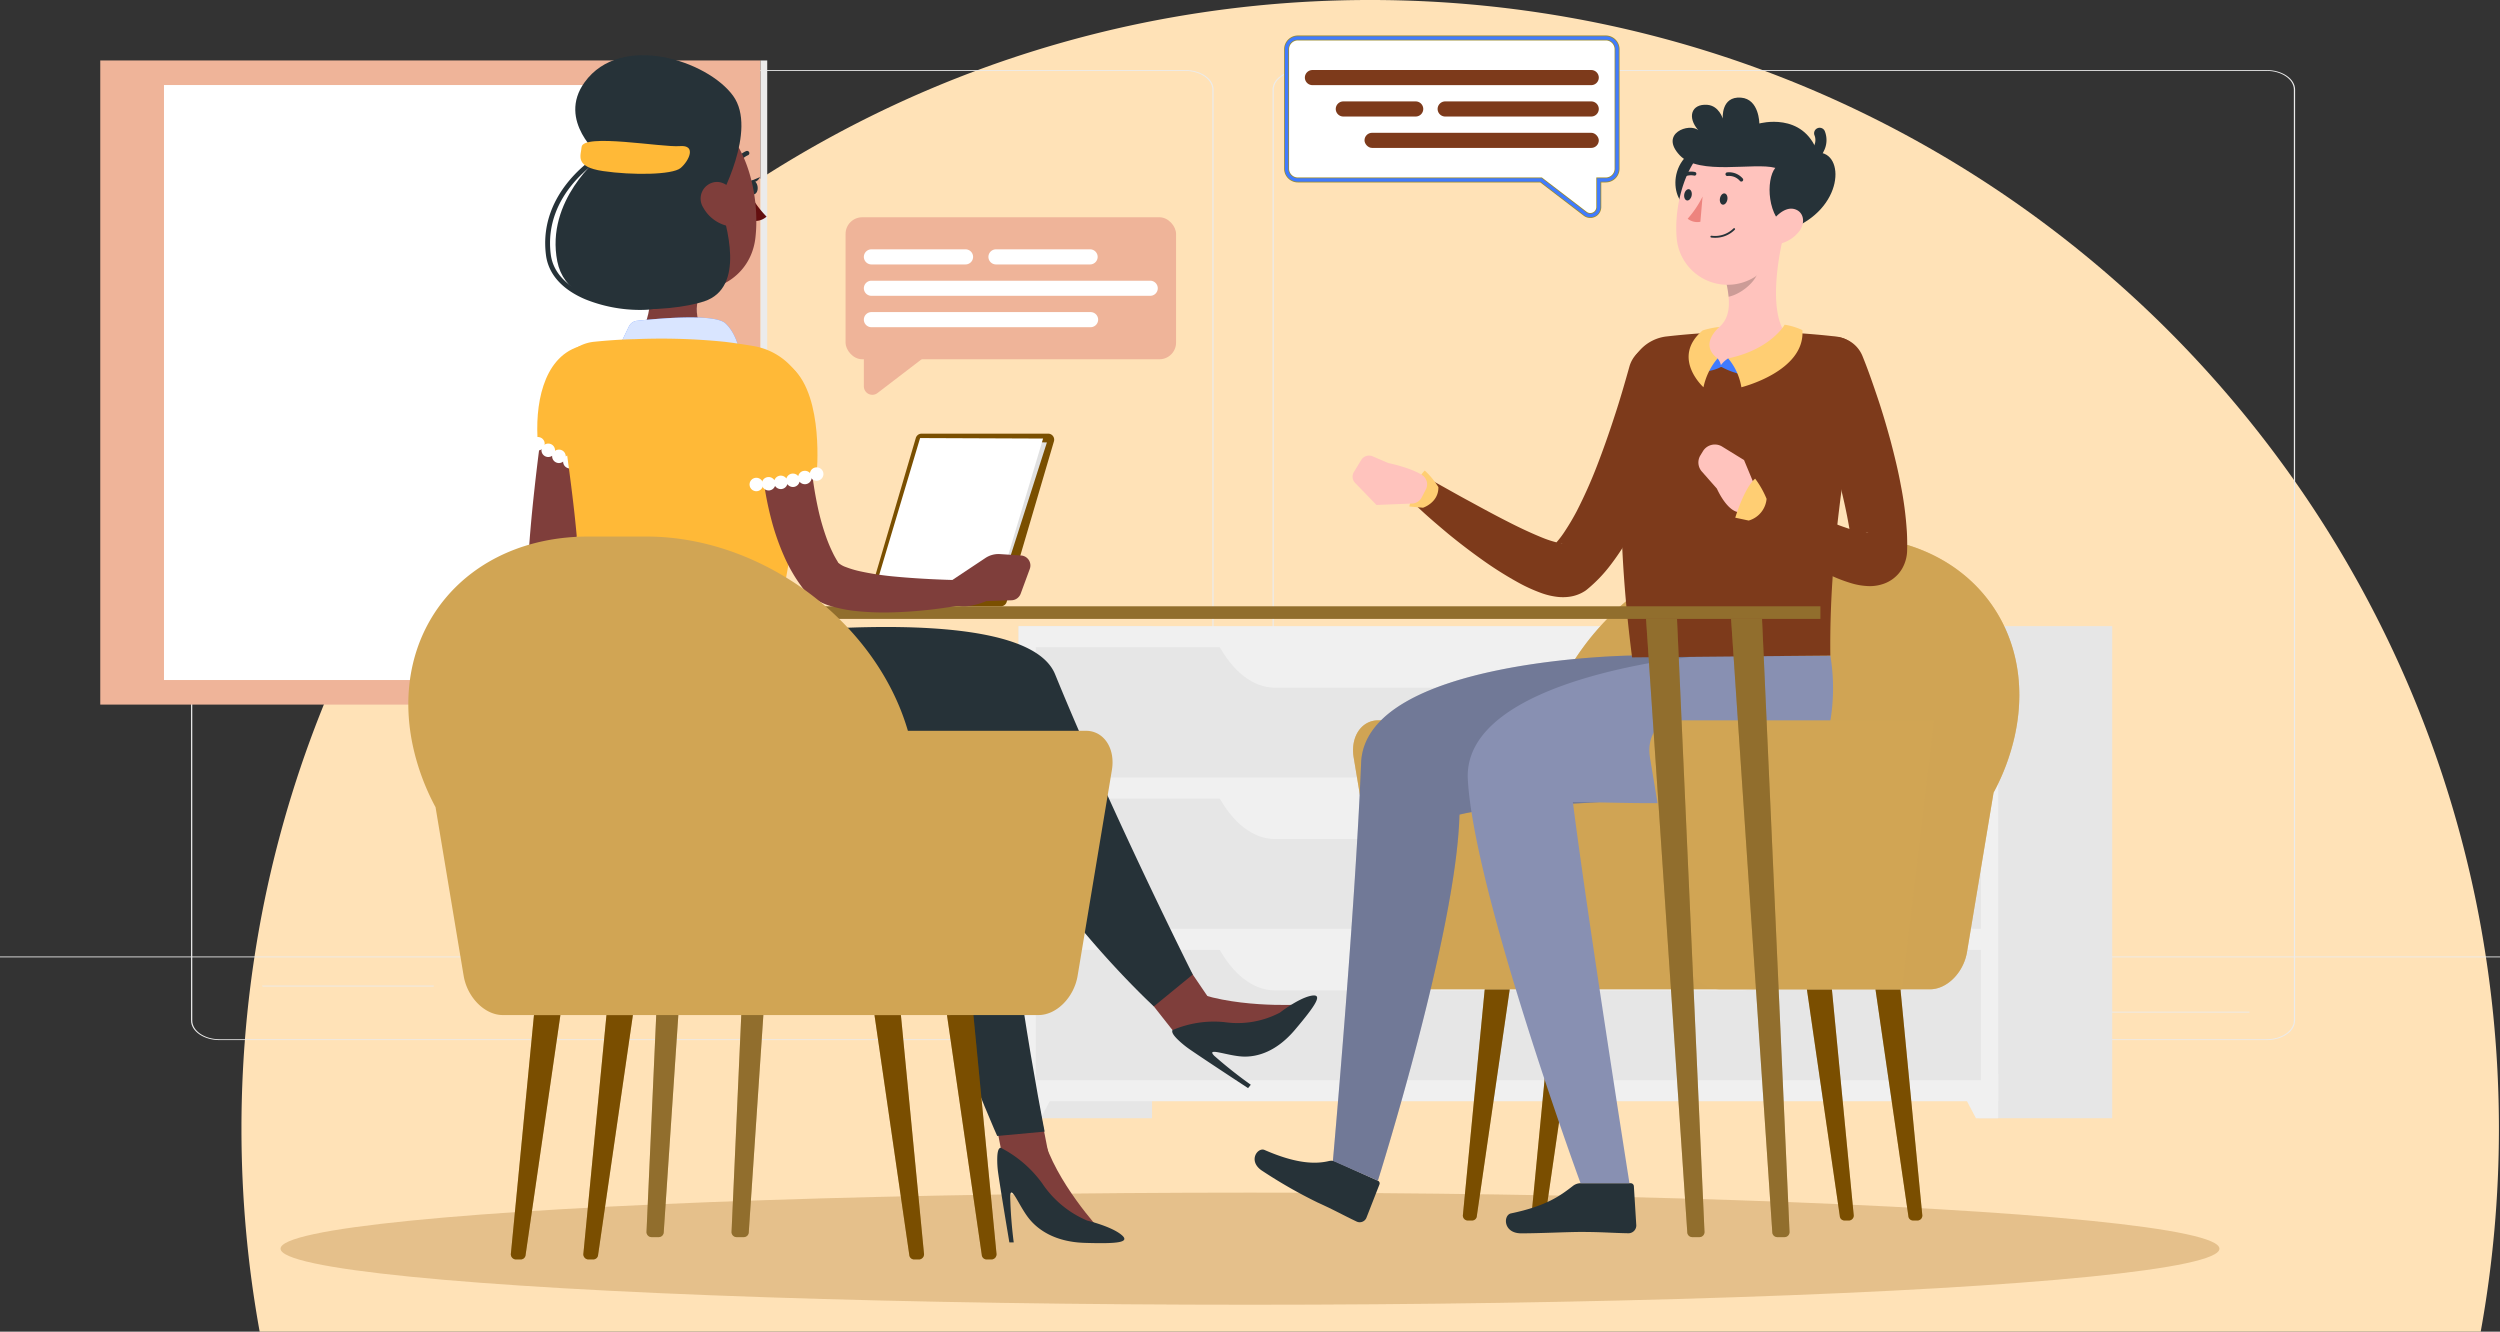 <svg xmlns="http://www.w3.org/2000/svg" width="505" height="269" viewBox="0 0 505 269">
  <rect x="0" y="0" width="505" height="269" fill="#333333" stroke="none"/>
  <g id="Grupo_1119977" data-name="Grupo 1119977" transform="translate(-810 -5022.001)">
    <path id="Sustracción_105" data-name="Sustracción 105" d="M-2418.9,11969h-448.648a230.128,230.128,0,0,1-3.677-41,229.677,229.677,0,0,1,4.632-45.949,226.856,226.856,0,0,1,13.285-42.8,228.009,228.009,0,0,1,21.022-38.729,229.733,229.733,0,0,1,27.841-33.743,229.722,229.722,0,0,1,33.744-27.84,227.986,227.986,0,0,1,38.729-21.021,226.93,226.93,0,0,1,42.8-13.285,229.726,229.726,0,0,1,45.95-4.632,229.726,229.726,0,0,1,45.95,4.632,226.919,226.919,0,0,1,42.8,13.285,228.026,228.026,0,0,1,38.729,21.021,229.681,229.681,0,0,1,33.744,27.84,229.7,229.7,0,0,1,27.841,33.743,227.975,227.975,0,0,1,21.022,38.729,226.856,226.856,0,0,1,13.285,42.8,229.677,229.677,0,0,1,4.632,45.949,230.126,230.126,0,0,1-3.677,41Z" transform="translate(3730 -6678)" fill="#ffe2b7"/>
    <g id="Grupo_1119677" data-name="Grupo 1119677" transform="translate(810 4857.984)">
      <g id="Background_Complete" data-name="Background Complete" transform="translate(0 183.724)">
        <g id="Grupo_1119633" data-name="Grupo 1119633">
          <rect id="Rectángulo_406536" data-name="Rectángulo 406536" width="505" height="0.173" transform="translate(0 173.504)" fill="#ebebeb"/>
          <rect id="Rectángulo_406537" data-name="Rectángulo 406537" width="33.453" height="0.173" transform="translate(420.947 184.656)" fill="#ebebeb"/>
          <rect id="Rectángulo_406538" data-name="Rectángulo 406538" width="71.514" height="0.173" transform="translate(336.715 184.656)" fill="#ebebeb"/>
          <rect id="Rectángulo_406539" data-name="Rectángulo 406539" width="19.384" height="0.173" transform="translate(277.892 178.222)" fill="#ebebeb"/>
          <rect id="Rectángulo_406540" data-name="Rectángulo 406540" width="34.633" height="0.173" transform="translate(52.984 179.386)" fill="#ebebeb"/>
          <rect id="Rectángulo_406541" data-name="Rectángulo 406541" width="62.971" height="0.173" transform="translate(96.609 179.386)" fill="#ebebeb"/>
          <rect id="Rectángulo_406542" data-name="Rectángulo 406542" width="37.182" height="0.173" transform="translate(190.217 182.312)" fill="#ebebeb"/>
          <path id="Trazado_906316" data-name="Trazado 906316" d="M239,326.33H43.972c-3.178,0-5.765-1.774-5.765-3.954V134.328c0-2.18,2.587-3.954,5.765-3.954H239c3.177,0,5.764,1.774,5.764,3.954V322.376C244.766,324.556,242.18,326.33,239,326.33ZM43.972,130.547c-3.04,0-5.513,1.7-5.513,3.781V322.376c0,2.085,2.472,3.781,5.513,3.781H239c3.039,0,5.512-1.7,5.512-3.781V134.328c0-2.085-2.472-3.781-5.512-3.781Z" transform="translate(0.382 -135.938)" fill="#ebebeb"/>
          <path id="Trazado_906317" data-name="Trazado 906317" d="M455.3,326.33H260.269c-3.178,0-5.764-1.774-5.764-3.954V134.328c0-2.18,2.586-3.954,5.764-3.954H455.3c3.18,0,5.766,1.774,5.766,3.954V322.376C461.064,324.556,458.478,326.33,455.3,326.33ZM260.269,130.547c-3.039,0-5.512,1.7-5.512,3.781V322.376c0,2.085,2.472,3.781,5.512,3.781H455.3c3.04,0,5.514-1.7,5.514-3.781V134.328c0-2.085-2.473-3.781-5.514-3.781Z" transform="translate(2.545 -135.938)" fill="#ebebeb"/>
        </g>
        <g id="Grupo_1119637" data-name="Grupo 1119637" transform="translate(20.254 -7.493)">
          <g id="Grupo_1119634" data-name="Grupo 1119634">
            <path id="Trazado_907113" data-name="Trazado 907113" d="M0,0H133.374V130.114H0Z" fill="#efb499"/>
            <rect id="Rectángulo_406544" data-name="Rectángulo 406544" width="1.351" height="130.114" transform="translate(134.726 130.114) rotate(180)" fill="#ebebeb"/>
            <rect id="Rectángulo_406545" data-name="Rectángulo 406545" width="107.635" height="120.188" transform="translate(12.87 4.963)" fill="#fff"/>
          </g>
          <g id="Grupo_1119636" data-name="Grupo 1119636" transform="translate(185.502 114.268)">
            <g id="Grupo_1119635" data-name="Grupo 1119635">
              <rect id="Rectángulo_406546" data-name="Rectángulo 406546" width="26.955" height="99.402" transform="translate(26.955 99.402) rotate(180)" fill="#e6e6e6"/>
              <path id="Trazado_906318" data-name="Trazado 906318" d="M208.2,382.4h-4.486v-8.945h9.189Z" transform="translate(-203.718 -282.996)" fill="#f0f0f0"/>
              <rect id="Rectángulo_406547" data-name="Rectángulo 406547" width="26.955" height="99.402" transform="translate(220.911 99.402) rotate(180)" fill="#e6e6e6"/>
              <rect id="Rectángulo_406548" data-name="Rectángulo 406548" width="197.871" height="95.968" transform="translate(197.871 95.968) rotate(180)" fill="#f0f0f0"/>
              <rect id="Rectángulo_406549" data-name="Rectángulo 406549" width="190.911" height="26.318" transform="translate(194.391 30.571) rotate(180)" fill="#e6e6e6"/>
              <path id="Trazado_906319" data-name="Trazado 906319" d="M255.093,295.432h94.326c4.376,0,8.561-3.247,11.572-8.979H243.521C246.532,292.185,250.715,295.432,255.093,295.432Z" transform="translate(-203.32 -283)" fill="#f0f0f0"/>
              <path id="Trazado_906320" data-name="Trazado 906320" d="M395.235,382.4h4.486v-8.945h-9.189Z" transform="translate(-201.85 -282.996)" fill="#f0f0f0"/>
              <rect id="Rectángulo_406550" data-name="Rectángulo 406550" width="190.911" height="26.318" transform="translate(194.391 61.143) rotate(180)" fill="#e6e6e6"/>
              <path id="Trazado_906321" data-name="Trazado 906321" d="M255.093,326h94.326c4.376,0,8.561-3.247,11.572-8.979H243.521C246.532,322.755,250.715,326,255.093,326Z" transform="translate(-203.32 -282.999)" fill="#f0f0f0"/>
              <rect id="Rectángulo_406551" data-name="Rectángulo 406551" width="190.911" height="26.318" transform="translate(194.391 91.714) rotate(180)" fill="#e6e6e6"/>
              <path id="Trazado_906322" data-name="Trazado 906322" d="M255.093,356.572h94.326c4.376,0,8.561-3.247,11.572-8.979H243.521C246.532,353.325,250.715,356.572,255.093,356.572Z" transform="translate(-203.32 -282.997)" fill="#f0f0f0"/>
            </g>
          </g>
        </g>
      </g>
      <g id="Shadow" transform="translate(56.672 404.927)">
        <ellipse id="_Path_" data-name="&lt;Path&gt;" cx="195.828" cy="11.324" rx="195.828" ry="11.324" fill="#e5c08b"/>
      </g>
      <g id="Character_2" data-name="Character 2" transform="translate(253.434 183.724)">
        <g id="Grupo_1119651" data-name="Grupo 1119651" transform="translate(0 0)">
          <g id="Grupo_1119644" data-name="Grupo 1119644" transform="translate(19.886 88.672)">
            <g id="Grupo_1119642" data-name="Grupo 1119642" transform="translate(22.185 91.451)">
              <g id="Grupo_1119638" data-name="Grupo 1119638" transform="translate(69.486)">
                <path id="Trazado_906323" data-name="Trazado 906323" d="M369.966,410.536h-1.082a.935.935,0,0,1-.858-.87l-6.651-45.83h5.05l4.4,45.526A1,1,0,0,1,369.966,410.536Z" transform="translate(-361.376 -363.836)" fill="#7a4f00"/>
                <path id="Trazado_906324" data-name="Trazado 906324" d="M369.966,410.536h-1.082a.935.935,0,0,1-.858-.87l-6.651-45.83h5.05l4.4,45.526A1,1,0,0,1,369.966,410.536Z" transform="translate(-361.376 -363.836)" fill="#7a4f00" opacity="0.3"/>
              </g>
              <g id="Grupo_1119639" data-name="Grupo 1119639" transform="translate(83.342)">
                <path id="Trazado_906325" data-name="Trazado 906325" d="M383.685,410.536H382.6a.935.935,0,0,1-.857-.87l-6.651-45.83h5.05l4.4,45.526A1,1,0,0,1,383.685,410.536Z" transform="translate(-375.095 -363.836)" fill="#7a4f00"/>
                <path id="Trazado_906326" data-name="Trazado 906326" d="M383.685,410.536H382.6a.935.935,0,0,1-.857-.87l-6.651-45.83h5.05l4.4,45.526A1,1,0,0,1,383.685,410.536Z" transform="translate(-375.095 -363.836)" fill="#7a4f00" opacity="0.3"/>
              </g>
              <g id="Grupo_1119640" data-name="Grupo 1119640" transform="translate(13.856)">
                <path id="Trazado_906327" data-name="Trazado 906327" d="M307.167,410.536h1.083a.935.935,0,0,0,.856-.87l6.651-45.83h-5.049l-4.4,45.526A1,1,0,0,0,307.167,410.536Z" transform="translate(-306.297 -363.836)" fill="#7a4f00"/>
                <path id="Trazado_906328" data-name="Trazado 906328" d="M307.167,410.536h1.083a.935.935,0,0,0,.856-.87l6.651-45.83h-5.049l-4.4,45.526A1,1,0,0,0,307.167,410.536Z" transform="translate(-306.297 -363.836)" fill="#7a4f00" opacity="0.3"/>
              </g>
              <g id="Grupo_1119641" data-name="Grupo 1119641">
                <path id="Trazado_906329" data-name="Trazado 906329" d="M293.448,410.536h1.083a.937.937,0,0,0,.857-.87l6.65-45.83h-5.05l-4.4,45.526A1,1,0,0,0,293.448,410.536Z" transform="translate(-292.578 -363.836)" fill="#7a4f00"/>
                <path id="Trazado_906330" data-name="Trazado 906330" d="M293.448,410.536h1.083a.937.937,0,0,0,.857-.87l6.65-45.83h-5.05l-4.4,45.526A1,1,0,0,0,293.448,410.536Z" transform="translate(-292.578 -363.836)" fill="#7a4f00" opacity="0.3"/>
              </g>
            </g>
            <g id="Grupo_1119643" data-name="Grupo 1119643">
              <path id="Trazado_906331" data-name="Trazado 906331" d="M275.71,309.513h34.017c6.036-20.752,27.752-37.124,49.992-37.124h11.048c23.278,0,38.3,17.935,33.555,40.059a44.659,44.659,0,0,1-4.329,11.673l-5.365,32.2c-.692,4.155-4.04,7.523-7.478,7.523H284.762c-3.438,0-6.785-3.368-7.478-7.523l-6.545-39.279C270.046,312.883,272.272,309.513,275.71,309.513Z" transform="translate(-270.613 -272.389)" fill="#d1a555"/>
              <path id="Trazado_906332" data-name="Trazado 906332" d="M275.71,309.513h34.017c6.036-20.752,27.752-37.124,49.992-37.124h11.048c23.278,0,38.3,17.935,33.555,40.059a44.659,44.659,0,0,1-4.329,11.673l-5.365,32.2c-.692,4.155-4.04,7.523-7.478,7.523H284.762c-3.438,0-6.785-3.368-7.478-7.523l-6.545-39.279C270.046,312.883,272.272,309.513,275.71,309.513Z" transform="translate(-270.613 -272.389)" fill="#d1a555" opacity="0.5"/>
            </g>
          </g>
          <g id="Grupo_1119649" data-name="Grupo 1119649">
            <g id="Grupo_1119648" data-name="Grupo 1119648">
              <g id="Grupo_1119646" data-name="Grupo 1119646" transform="translate(0 112.712)">
                <path id="Trazado_906333" data-name="Trazado 906333" d="M267.391,398.677l8.425,3.828a.582.582,0,0,1,.321.76l-2.651,6.785a1.467,1.467,0,0,1-1.924.724c-2.91-1.383-4.233-2.19-7.938-3.874a98.928,98.928,0,0,1-11.332-6.5c-2.749-1.959-.731-4.7.641-4.1,6.155,2.688,10.074,2.929,12.954,2.245A2.347,2.347,0,0,1,267.391,398.677Z" transform="translate(-250.924 -296.424)" fill="#263238"/>
                <g id="Grupo_1119645" data-name="Grupo 1119645" transform="translate(15.809)">
                  <path id="Trazado_906334" data-name="Trazado 906334" d="M326.974,296.428s-53.862.663-54.695,21.686c-1.2,30.217-5.7,80.388-5.7,80.388l9.083,4.007s15.914-50.347,16.482-73.945c15.112-3.728,54.1.03,58.684-12.268a39.978,39.978,0,0,0,1.721-19.868Z" transform="translate(-266.577 -296.428)" fill="#727997"/>
                  <path id="Trazado_906335" data-name="Trazado 906335" d="M326.974,296.428s-53.862.663-54.695,21.686c-1.2,30.217-5.7,80.388-5.7,80.388l9.083,4.007s15.914-50.347,16.482-73.945c15.112-3.728,54.1.03,58.684-12.268a39.978,39.978,0,0,0,1.721-19.868Z" transform="translate(-266.577 -296.428)" fill="#727997" opacity="0.2"/>
                </g>
              </g>
              <path id="Trazado_906336" data-name="Trazado 906336" d="M338.279,241.122c-.469,1.941-.941,3.691-1.484,5.507q-.8,2.7-1.67,5.371c-1.183,3.562-2.485,7.1-3.988,10.6a87.15,87.15,0,0,1-5.191,10.413,50.553,50.553,0,0,1-3.421,5.1,29.172,29.172,0,0,1-4.692,4.908l-.149.121c-.105.085-.217.167-.328.24a7.688,7.688,0,0,1-3.389,1.2,9.623,9.623,0,0,1-2.3-.016,14.241,14.241,0,0,1-3.094-.742,32.427,32.427,0,0,1-4.52-2.035,73.845,73.845,0,0,1-7.5-4.719c-2.348-1.671-4.609-3.4-6.805-5.2-2.182-1.83-4.321-3.635-6.4-5.623a3.033,3.033,0,0,1-.08-4.318,3.108,3.108,0,0,1,3.714-.553l.049.028c2.384,1.308,4.789,2.7,7.2,3.984,2.4,1.317,4.8,2.617,7.194,3.834,2.381,1.233,4.8,2.377,7.1,3.318a21.57,21.57,0,0,0,3.218,1.067,3.909,3.909,0,0,0,.983.13c.069,0,.019-.041-.216-.024a3.138,3.138,0,0,0-1.433.532l-.477.361a18.67,18.67,0,0,0,2.615-3.189,47.644,47.644,0,0,0,2.434-4.1,94.687,94.687,0,0,0,4.145-9.275c1.243-3.224,2.407-6.523,3.486-9.861,1.1-3.305,2.095-6.774,3.006-10.011l.034-.122a6.188,6.188,0,0,1,7.612-4.253A6.125,6.125,0,0,1,338.279,241.122Z" transform="translate(-250.609 -183.719)" fill="#7d3a1b"/>
              <g id="Grupo_1119647" data-name="Grupo 1119647" transform="translate(43.047 112.712)">
                <path id="Trazado_906337" data-name="Trazado 906337" d="M316.258,403.017h10.105a.64.64,0,0,1,.667.608l.49,7.916a1.584,1.584,0,0,1-1.574,1.584c-3.519-.06-5.2-.265-9.643-.265-2.734,0-8.248.281-12.023.281-3.693,0-3.668-3.7-2.067-4.031,7.174-1.5,9.957-3.571,12.5-5.545A2.55,2.55,0,0,1,316.258,403.017Z" transform="translate(-293.469 -296.424)" fill="#263238"/>
                <path id="Trazado_906338" data-name="Trazado 906338" d="M341.221,296.428s-48.855,4.086-47.654,25.091c1.316,23,22.767,81.5,22.767,81.5h9.88s-8.457-53.573-11.43-76.994c13.77,0,45.708,2.567,50.289-9.731a39.978,39.978,0,0,0,1.721-19.868Z" transform="translate(-293.545 -296.428)" fill="#8890b2"/>
              </g>
              <path id="Trazado_906339" data-name="Trazado 906339" d="M287.736,262.4a16.406,16.406,0,0,0-2.747-3.338c-2,1.855-3.122,7.264-3.122,7.264l2.762.247S287.8,265.553,287.736,262.4Z" transform="translate(-250.615 -183.718)" fill="#ffce73"/>
              <path id="Trazado_906340" data-name="Trazado 906340" d="M277.71,257.54l-3.141-1.351a1.845,1.845,0,0,0-2.3.728l-1.488,2.441a1.8,1.8,0,0,0,.246,2.2l4.313,4.455,7.193-.288a2.293,2.293,0,0,0,1.948-1.233l.831-1.607a2.228,2.228,0,0,0-.717-2.89C282.26,258.465,277.71,257.54,277.71,257.54Z" transform="translate(-250.728 -183.718)" fill="#ffc3bd"/>
              <path id="Trazado_906341" data-name="Trazado 906341" d="M325.941,239.067c-1.442,8.974-3.3,28.434.5,57.738l40.044-.375c-.239-20.3,2.975-39.373,6.113-58a5.552,5.552,0,0,0-4.757-6.411,149.943,149.943,0,0,0-34.572-.028A8.554,8.554,0,0,0,325.941,239.067Z" transform="translate(-250.192 -183.719)" fill="#7d3a1b"/>
              <path id="Trazado_906342" data-name="Trazado 906342" d="M372.751,235.9c1.176,2.887,2.121,5.661,3.089,8.521.96,2.842,1.8,5.727,2.6,8.641.765,2.924,1.5,5.872,2.055,8.9a71.517,71.517,0,0,1,1.228,9.375c.053.809.069,1.648.079,2.488l-.016,1.282a7.677,7.677,0,0,1-1,3.744,6.775,6.775,0,0,1-1.68,1.943,6.394,6.394,0,0,1-1,.665,6.316,6.316,0,0,1-.966.441,8.373,8.373,0,0,1-2.966.511,13.687,13.687,0,0,1-3.537-.547,31.265,31.265,0,0,1-4.893-1.911c-1.464-.714-2.838-1.469-4.182-2.242a111.385,111.385,0,0,1-14.811-10.5,3.03,3.03,0,0,1-.383-4.3,3.1,3.1,0,0,1,3.685-.8l.071.034c5.223,2.465,10.529,4.988,15.7,7.111,1.291.527,2.581,1.02,3.833,1.432a21.484,21.484,0,0,0,3.451.934,1.746,1.746,0,0,0,.831.021,1.546,1.546,0,0,0-.8.135,4.58,4.58,0,0,0-.467.209,4.867,4.867,0,0,0-.547.358,4.309,4.309,0,0,0-.976,1.112,3.574,3.574,0,0,0-.521,1.638l-.059-.905c-.056-.616-.109-1.234-.2-1.875a105.7,105.7,0,0,0-3.77-15.959c-1.623-5.364-3.479-10.848-5.371-16.059l-.018-.052a6.1,6.1,0,0,1,3.725-7.83A6.213,6.213,0,0,1,372.751,235.9Z" transform="translate(-249.977 -183.719)" fill="#7d3a1b"/>
              <path id="Trazado_906343" data-name="Trazado 906343" d="M356.816,211.913l-4.845,3.978-6.6,5.424a21.2,21.2,0,0,1,.419,2.638c.315,3.153-.383,6.053-4.253,7.522a5.1,5.1,0,0,0-3.2,3.094c-.522,1.676.095,3.538,5.41,3.537,7.8,0,11.879-3.437,13.414-5.129a1.351,1.351,0,0,0,.066-1.7C354.144,226.934,355.556,217.334,356.816,211.913Z" transform="translate(-250.052 -183.72)" fill="#ffc3bd"/>
              <path id="Trazado_906344" data-name="Trazado 906344" d="M343.531,236.406a3.052,3.052,0,0,1,.676,1.36,5.561,5.561,0,0,1,1.464-1.36,5.2,5.2,0,0,1,2.8,3.245,14.9,14.9,0,0,1-4.2-1.545,7.24,7.24,0,0,1-2.81.865C341.523,237.24,343.531,236.406,343.531,236.406Z" transform="translate(-250.019 -183.719)" fill="#407bff"/>
              <path id="Trazado_906345" data-name="Trazado 906345" d="M345.629,236.406a12.037,12.037,0,0,1,2.673,5.83s12.93-3.2,12.323-11.543a13.213,13.213,0,0,0-3.584-1.09S354.26,234.6,345.629,236.406Z" transform="translate(-249.977 -183.719)" fill="#ffce73"/>
              <path id="Trazado_906346" data-name="Trazado 906346" d="M343.569,236.406a13.344,13.344,0,0,0-2.846,5.83s-6.632-5.976-.172-11.474a17.1,17.1,0,0,1,3.418-.71S339.677,233.5,343.569,236.406Z" transform="translate(-250.056 -183.719)" fill="#ffce73"/>
              <path id="Trazado_906347" data-name="Trazado 906347" d="M345.3,221.315a21.2,21.2,0,0,1,.419,2.638c2.459-.49,5.747-3.085,6.09-5.573a11.191,11.191,0,0,0,.086-2.489Z" transform="translate(-249.98 -183.719)" opacity="0.2"/>
              <path id="Trazado_906348" data-name="Trazado 906348" d="M338.328,194.687c-6.083,4.27-2.68,14.288,2.509,10.454S343.285,191.207,338.328,194.687Z" transform="translate(-250.083 -183.72)" fill="#263238"/>
              <path id="Trazado_906349" data-name="Trazado 906349" d="M358.844,203.607c-1.685,7.667-2.276,12.227-6.85,15.726a10.317,10.317,0,0,1-16.667-7.343c-.6-7.138,2.253-18.479,10.4-20.65A10.379,10.379,0,0,1,358.844,203.607Z" transform="translate(-250.081 -183.72)" fill="#ffc3bd"/>
              <path id="Trazado_906350" data-name="Trazado 906350" d="M355.265,197.925c-4.294-1.175-15.363,1.615-19.293-2.535-4.215-4.451,1.935-6.614,3.746-5.069-2.295-2.6-1.437-5.378,1.811-5.131,2.368.181,3.124,2.782,3.124,2.782s-.4-4.547,3.678-4.235c3.7.284,3.712,5.224,3.712,5.224s8.832-2.473,11.776,5.873c5.557-.124,5.432,11.457-5.744,15.579C353.538,208.187,353.329,200.287,355.265,197.925Z" transform="translate(-250.088 -183.721)" fill="#263238"/>
              <path id="Trazado_906351" data-name="Trazado 906351" d="M362.365,196.5a1.113,1.113,0,0,1-.2-2.208,1.615,1.615,0,0,0,.65-.812,2.609,2.609,0,0,0,.122-2.083,1.109,1.109,0,0,1,.556-1.474,1.127,1.127,0,0,1,1.489.551,4.861,4.861,0,0,1-.243,4.174,3.271,3.271,0,0,1-2.171,1.833A1.057,1.057,0,0,1,362.365,196.5Z" transform="translate(-249.821 -183.72)" fill="#263238"/>
              <path id="Trazado_906352" data-name="Trazado 906352" d="M359.923,210.716a7.07,7.07,0,0,1-4.253,2.608c-2.19.382-2.855-1.613-1.887-3.549.871-1.743,3.06-4.041,5.084-3.544C360.862,206.72,361.222,209.027,359.923,210.716Z" transform="translate(-249.9 -183.72)" fill="#ffc3bd"/>
              <path id="Trazado_906353" data-name="Trazado 906353" d="M345.493,204.308c-.1.629-.515,1.1-.932,1.05s-.676-.6-.578-1.228.515-1.1.932-1.049S345.591,203.679,345.493,204.308Z" transform="translate(-249.994 -183.72)" fill="#263238"/>
              <path id="Trazado_906354" data-name="Trazado 906354" d="M338.355,203.46c-.1.628-.516,1.1-.932,1.049s-.676-.6-.578-1.227.515-1.1.932-1.05S338.453,202.831,338.355,203.46Z" transform="translate(-250.065 -183.72)" fill="#263238"/>
              <path id="Trazado_906355" data-name="Trazado 906355" d="M340.545,203.712a20.258,20.258,0,0,1-3.011,4.485,3.133,3.133,0,0,0,2.566.616Z" transform="translate(-250.058 -183.72)" fill="#ed847e"/>
              <path id="Trazado_906356" data-name="Trazado 906356" d="M343.006,212.045a5.554,5.554,0,0,0,4.01-1.635.185.185,0,0,0-.017-.263.19.19,0,0,0-.267.017,5.316,5.316,0,0,1-4.429,1.465.187.187,0,1,0-.044.371A6.275,6.275,0,0,0,343.006,212.045Z" transform="translate(-250.013 -183.72)" fill="#263238"/>
              <path id="Trazado_906357" data-name="Trazado 906357" d="M348.381,200.682a.387.387,0,0,0,.168-.085.372.372,0,0,0,.031-.528,3.644,3.644,0,0,0-3.17-1.235.368.368,0,0,0-.307.432.376.376,0,0,0,.435.3,2.89,2.89,0,0,1,2.479,1A.378.378,0,0,0,348.381,200.682Z" transform="translate(-249.983 -183.72)" fill="#263238"/>
              <path id="Trazado_906358" data-name="Trazado 906358" d="M335.794,200.272a.38.38,0,0,0,.345-.072,3.182,3.182,0,0,1,2.689-.723.374.374,0,1,0,.206-.719h0a3.923,3.923,0,0,0-3.374.868.369.369,0,0,0-.049.525A.374.374,0,0,0,335.794,200.272Z" transform="translate(-250.078 -183.72)" fill="#263238"/>
              <path id="Trazado_906359" data-name="Trazado 906359" d="M348.9,256.941l-4.42-2.72a2.819,2.819,0,0,0-3.878.923l-.52.853a2.755,2.755,0,0,0,.286,3.257l3.05,3.466s2.654,6.128,5.732,4.51L351.5,263.2Z" transform="translate(-250.037 -183.718)" fill="#ffc3bd"/>
              <path id="Trazado_906360" data-name="Trazado 906360" d="M353.379,264.776a18.384,18.384,0,0,0-2.311-4.077c-2.219,1.883-4.018,7.885-4.018,7.885l2.716.58A5.027,5.027,0,0,0,353.379,264.776Z" transform="translate(-249.963 -183.718)" fill="#ffce73"/>
            </g>
          </g>
          <g id="Grupo_1119650" data-name="Grupo 1119650" transform="translate(79.731 125.796)">
            <path id="Trazado_906361" data-name="Trazado 906361" d="M387.4,309.512H334.964c-3.438,0-5.664,3.368-4.972,7.524l6.546,39.279c.692,4.155,4.04,7.523,7.478,7.523h36.892Z" transform="translate(-329.866 -309.512)" fill="#d1a554"/>
          </g>
        </g>
      </g>
      <g id="Table" transform="translate(124.006 286.488)">
        <g id="Grupo_1119657" data-name="Grupo 1119657">
          <g id="Grupo_1119656" data-name="Grupo 1119656" transform="translate(6.593 2.548)">
            <g id="Grupo_1119652" data-name="Grupo 1119652" transform="translate(17.174)">
              <path id="Trazado_906363" data-name="Trazado 906363" d="M147.293,413.908h1.514a1.019,1.019,0,0,0,.98-.987l8.334-123.892h-6.259l-5.55,123.764A1.03,1.03,0,0,0,147.293,413.908Z" transform="translate(-146.31 -289.029)" fill="#916e2d"/>
              <path id="Trazado_906364" data-name="Trazado 906364" d="M147.293,413.908h1.514a1.019,1.019,0,0,0,.98-.987l8.334-123.892h-6.259l-5.55,123.764A1.03,1.03,0,0,0,147.293,413.908Z" transform="translate(-146.31 -289.029)" fill="#916e2d" opacity="0.3"/>
            </g>
            <g id="Grupo_1119653" data-name="Grupo 1119653">
              <path id="Trazado_906365" data-name="Trazado 906365" d="M130.289,413.908H131.8a1.019,1.019,0,0,0,.98-.987l8.333-123.892h-6.259l-5.55,123.764A1.03,1.03,0,0,0,130.289,413.908Z" transform="translate(-129.306 -289.029)" fill="#916e2d"/>
              <path id="Trazado_906366" data-name="Trazado 906366" d="M130.289,413.908H131.8a1.019,1.019,0,0,0,.98-.987l8.333-123.892h-6.259l-5.55,123.764A1.03,1.03,0,0,0,130.289,413.908Z" transform="translate(-129.306 -289.029)" fill="#916e2d" opacity="0.3"/>
            </g>
            <g id="Grupo_1119654" data-name="Grupo 1119654" transform="translate(201.9)">
              <path id="Trazado_906367" data-name="Trazado 906367" d="M340.033,413.908H338.52a1.019,1.019,0,0,1-.981-.987l-8.333-123.892h6.259l5.549,123.764A1.03,1.03,0,0,1,340.033,413.908Z" transform="translate(-329.207 -289.029)" fill="#916e2d"/>
              <path id="Trazado_906368" data-name="Trazado 906368" d="M340.033,413.908H338.52a1.019,1.019,0,0,1-.981-.987l-8.333-123.892h6.259l5.549,123.764A1.03,1.03,0,0,1,340.033,413.908Z" transform="translate(-329.207 -289.029)" fill="#916e2d" opacity="0.3"/>
            </g>
            <g id="Grupo_1119655" data-name="Grupo 1119655" transform="translate(219.073)">
              <path id="Trazado_906369" data-name="Trazado 906369" d="M357.037,413.908h-1.513a1.019,1.019,0,0,1-.981-.987L346.21,289.029h6.259l5.55,123.764A1.03,1.03,0,0,1,357.037,413.908Z" transform="translate(-346.21 -289.029)" fill="#916e2d"/>
              <path id="Trazado_906370" data-name="Trazado 906370" d="M357.037,413.908h-1.513a1.019,1.019,0,0,1-.981-.987L346.21,289.029h6.259l5.55,123.764A1.03,1.03,0,0,1,357.037,413.908Z" transform="translate(-346.21 -289.029)" fill="#916e2d" opacity="0.3"/>
            </g>
          </g>
          <rect id="Rectángulo_406552" data-name="Rectángulo 406552" width="243.715" height="2.548" fill="#916e2d"/>
        </g>
      </g>
      <g id="Character_1" data-name="Character 1" transform="translate(82.483 175.166)">
        <g id="Grupo_1119672" data-name="Grupo 1119672" transform="translate(0 0)">
          <g id="Grupo_1119664" data-name="Grupo 1119664" transform="translate(24.004)">
            <g id="Grupo_1119663" data-name="Grupo 1119663">
              <path id="Trazado_906371" data-name="Trazado 906371" d="M118.891,247.019l-2.3,16.77c-.726,5.584-1.485,11.182-2.028,16.68-.077.692-.127,1.367-.184,2.046l-.084,1.018a2.2,2.2,0,0,0-.035-.5,2.122,2.122,0,0,0-.117-.476,1.991,1.991,0,0,0-.151-.35,1.5,1.5,0,0,0-.14-.226c-.179-.227-.2-.2-.15-.147a2.094,2.094,0,0,0,.343.284,10.154,10.154,0,0,0,1.338.775,53.85,53.85,0,0,0,7.415,2.725c5.3,1.592,10.861,2.97,16.353,4.31l-.621,4.777a123.355,123.355,0,0,1-17.515-1.8,50.867,50.867,0,0,1-9-2.353,19.1,19.1,0,0,1-2.495-1.158,10.7,10.7,0,0,1-1.409-.947,7.614,7.614,0,0,1-1.612-1.7,6.429,6.429,0,0,1-.764-1.53,6.875,6.875,0,0,1-.239-.994,7.578,7.578,0,0,1-.06-1.031l.025-1.11c.017-.74.029-1.485.066-2.21.239-5.843.77-11.544,1.4-17.246s1.35-11.35,2.253-17.029Z" transform="translate(-105.433 -175.16)" fill="#7f3e3b"/>
              <path id="Trazado_906372" data-name="Trazado 906372" d="M151.584,294.969l-3.7,3.351a2.887,2.887,0,0,1-3.176.462l-4.095-1.951s-6.07-.249-6.936-3.92l1.57-2.853,9.4-1.035a4.423,4.423,0,0,1,2.77.61l3.875,2.343A1.869,1.869,0,0,1,151.584,294.969Z" transform="translate(-105.151 -175.158)" fill="#7f3e3b"/>
              <path id="Trazado_906373" data-name="Trazado 906373" d="M129.474,212.564c.961,5.752,1.776,16.264-2.381,19.961,0,0,10.143,5.258,16.794,14.436,7.113-5.58,1.156-13.907,1.156-13.907-6.394-1.713-6.086-6.439-4.831-10.849Z" transform="translate(-105.217 -175.161)" fill="#7f3e3b"/>
              <g id="Grupo_1119658" data-name="Grupo 1119658" transform="translate(17.848 52.968)">
                <path id="Trazado_906374" data-name="Trazado 906374" d="M148.494,236.59s-.535-4.877-3.224-7.288c-2.258-2.026-14.111-.9-17.844-.488a2.038,2.038,0,0,0-1.615,1.139l-2.708,5.6Z" transform="translate(-123.104 -228.129)" fill="#407bff"/>
                <path id="Trazado_906375" data-name="Trazado 906375" d="M148.494,236.59s-.535-4.877-3.224-7.288c-2.258-2.026-14.111-.9-17.844-.488a2.038,2.038,0,0,0-1.615,1.139l-2.708,5.6Z" transform="translate(-123.104 -228.129)" fill="#fff" opacity="0.8"/>
              </g>
              <path id="Trazado_906376" data-name="Trazado 906376" d="M115.813,234.022c-7.313,2.356-8.884,12.064-8.226,19.621l14.761,8.99s3.583-11.033,3.554-16.926C125.869,239.436,120.779,232.422,115.813,234.022Z" transform="translate(-105.413 -175.16)" fill="#ffb937"/>
              <g id="Grupo_1119659" data-name="Grupo 1119659" transform="translate(0.804 77.128)">
                <path id="Trazado_906377" data-name="Trazado 906377" d="M118.574,260.43a1.417,1.417,0,0,1-.97-.39,1.446,1.446,0,0,1-.162-.21.917.917,0,0,1-.131-.24,1.965,1.965,0,0,1-.082-.25,1.2,1.2,0,0,1-.029-.26,1.365,1.365,0,0,1,.4-.96,1.418,1.418,0,0,1,1.939,0,1.365,1.365,0,0,1,.4.96,1.142,1.142,0,0,1-.03.26,1.035,1.035,0,0,1-.081.25.9.9,0,0,1-.121.24c-.051.069-.111.14-.172.21A1.383,1.383,0,0,1,118.574,260.43Z" transform="translate(-106.119 -252.287)" fill="#fff"/>
                <path id="Trazado_906378" data-name="Trazado 906378" d="M115.825,259.51h.01a1.364,1.364,0,0,1-.879-1.22h0a1.361,1.361,0,0,1-1.485.22h0a1.367,1.367,0,0,1-.8-1.26h0a1.358,1.358,0,0,1-1.5.13h0a1.347,1.347,0,0,1-.716-1.3h0a1.388,1.388,0,0,1-1.5.05h0a1.352,1.352,0,0,1-.465-1.86h0a1.386,1.386,0,0,1,1.888-.46h0a1.39,1.39,0,0,1,.658,1.27h0a1.368,1.368,0,0,1,1.434-.09h0a1.368,1.368,0,0,1,.726,1.23h0a1.376,1.376,0,0,1,1.425-.17h0a1.362,1.362,0,0,1,.8,1.179h0a1.411,1.411,0,0,1,1.414-.25h0a1.358,1.358,0,0,1,.768,1.761h0a1.36,1.36,0,0,1-1.273.86h0A1.521,1.521,0,0,1,115.825,259.51Z" transform="translate(-106.208 -252.287)" fill="#fff"/>
                <path id="Trazado_906379" data-name="Trazado 906379" d="M107.6,255a1.282,1.282,0,0,1-.274-.03,1.062,1.062,0,0,1-.253-.08.952.952,0,0,1-.241-.12,1.645,1.645,0,0,1-.2-.17,1.04,1.04,0,0,1-.172-.2c-.05-.08-.091-.159-.131-.239a2.393,2.393,0,0,1-.081-.25,2.468,2.468,0,0,1-.021-.27,2.085,2.085,0,0,1,.021-.26,2.563,2.563,0,0,1,.081-.26,1,1,0,0,1,.131-.23,1.51,1.51,0,0,1,.172-.21,1.645,1.645,0,0,1,.2-.17,1.318,1.318,0,0,1,.241-.12,1.729,1.729,0,0,1,.253-.08,1.418,1.418,0,0,1,1.233.37,1.584,1.584,0,0,1,.172.21,1.7,1.7,0,0,1,.131.23,1.31,1.31,0,0,1,.071.26,1.08,1.08,0,0,1,.03.26,1.243,1.243,0,0,1-.03.27,1.221,1.221,0,0,1-.071.25c-.04.08-.081.159-.131.239a1.076,1.076,0,0,1-.172.2A1.387,1.387,0,0,1,107.6,255Z" transform="translate(-106.229 -252.288)" fill="#fff"/>
              </g>
              <path id="Trazado_906380" data-name="Trazado 906380" d="M162.271,248.131c-.618,8.318-2.487,22.326-7.091,45.9l-39.53-1.164c1.037-14.449-.529-25.222-4.1-50.509a8.238,8.238,0,0,1,7.381-9.313c2.538-.259,5.421-.472,8.323-.525a126.918,126.918,0,0,1,17.951.529c1.926.231,3.916.532,5.816.853A13.459,13.459,0,0,1,162.271,248.131Z" transform="translate(-105.373 -175.16)" fill="#ffb937"/>
              <path id="Trazado_906381" data-name="Trazado 906381" d="M149.7,201.976c.094.772.583,1.349,1.093,1.289s.847-.736.753-1.508-.583-1.349-1.092-1.289S149.607,201.2,149.7,201.976Z" transform="translate(-104.991 -175.162)" fill="#263238"/>
              <path id="Trazado_906382" data-name="Trazado 906382" d="M150.229,200.538l1.808-.757S151.252,201.344,150.229,200.538Z" transform="translate(-104.985 -175.162)" fill="#263238"/>
              <path id="Trazado_906383" data-name="Trazado 906383" d="M149.967,203.174a20.759,20.759,0,0,0,3.376,4.6,3.4,3.4,0,0,1-2.718.846Z" transform="translate(-104.988 -175.162)" fill="#630f0f"/>
              <path id="Trazado_906384" data-name="Trazado 906384" d="M149.826,195.206a.452.452,0,0,0,.034-.451.463.463,0,0,0-.614-.217,4.532,4.532,0,0,0-2.627,3.258.461.461,0,0,0,.913.124h0a3.623,3.623,0,0,1,2.109-2.557A.457.457,0,0,0,149.826,195.206Z" transform="translate(-105.021 -175.162)" fill="#263238"/>
              <path id="Trazado_906385" data-name="Trazado 906385" d="M123.067,201.8c1.736,9.413,2.267,13.435,7.694,17.729,8.163,6.458,19.46,2.288,20.6-7.449,1.025-8.764-1.986-22.686-11.818-25.348A13.127,13.127,0,0,0,123.067,201.8Z" transform="translate(-105.259 -175.162)" fill="#7f3e3b"/>
              <path id="Trazado_906386" data-name="Trazado 906386" d="M144.122,204.437c1.6,5.172,5.422,17.678-3.014,20.462-6.6,2.178-27.262,3.92-29.641-8.067-2.46-12.395,8.7-21.217,8.7-21.217s-8.844-7.181-3.177-15c7.3-10.084,24.787-4.382,29.978,2.743C152.015,190.279,144.122,204.437,144.122,204.437Z" transform="translate(-105.376 -175.163)" fill="#263238"/>
              <path id="Trazado_906387" data-name="Trazado 906387" d="M128.15,226.618a29.691,29.691,0,0,1-11.036-2.156c-4.692-2-7.432-5.093-7.92-8.941-1.657-13.073,10.627-20.255,10.751-20.326l.489.838c-.118.069-11.846,6.941-10.27,19.366.56,4.409,4.3,6.878,7.337,8.173,6,2.557,13.745,2.543,15.626,1.178l.578.781C132.726,226.241,130.662,226.618,128.15,226.618Z" transform="translate(-105.397 -175.162)" fill="#263238"/>
              <path id="Trazado_906388" data-name="Trazado 906388" d="M116.316,193.738c-.111,1.672-1.513,3.969,4.342,4.832s13.991.782,15.659-.612,3.314-4.728-.177-4.43S116.505,190.88,116.316,193.738Z" transform="translate(-105.327 -175.162)" fill="#ffb937"/>
              <path id="Trazado_906389" data-name="Trazado 906389" d="M140.637,205.911a7.56,7.56,0,0,0,4.482,3.625c2.55.74,3.858-1.511,3.176-3.91-.613-2.16-2.679-5.148-5.251-4.835A3.365,3.365,0,0,0,140.637,205.911Z" transform="translate(-105.086 -175.162)" fill="#7f3e3b"/>
              <path id="Trazado_906390" data-name="Trazado 906390" d="M201.686,403.56l9.373-.176-4.538-23.166-9.373.176Z" transform="translate(-104.516 -175.154)" fill="#7f3e3b"/>
              <path id="Trazado_906391" data-name="Trazado 906391" d="M208.67,393.473c2.48,9.245,11.591,19.033,11.591,19.033l-13.006-3.272-5.684-8,.995-2.116Z" transform="translate(-104.472 -175.154)" fill="#7f3e3b"/>
              <path id="Trazado_906392" data-name="Trazado 906392" d="M199.455,397.77a18.664,18.664,0,0,0,.189,3.235c.548,3.824,2.253,13.962,2.253,13.962l.883.006a89.83,89.83,0,0,1-.715-9.34c.121-2.514,1.76,1.932,3.74,4.448s5.544,4.806,11.31,4.984c6.752.209,9.442-.071,7.279-1.74s-6.764-2.758-6.764-2.758a20.508,20.508,0,0,1-9.109-7.541,23.706,23.706,0,0,0-8.378-7.178C199.6,395.942,199.486,396.954,199.455,397.77Z" transform="translate(-104.493 -175.154)" fill="#263238"/>
              <path id="Trazado_906393" data-name="Trazado 906393" d="M234.6,372.091l11.964.366-13.381-19.7L224.9,359.77Z" transform="translate(-104.239 -175.156)" fill="#7f3e3b"/>
              <path id="Trazado_906394" data-name="Trazado 906394" d="M237.32,363.727c8.692,4.009,22.615,3.22,22.615,3.22l-11.317,8.989-9.7-.711-1.025-2.135Z" transform="translate(-104.114 -175.155)" fill="#7f3e3b"/>
              <path id="Trazado_906395" data-name="Trazado 906395" d="M235.508,373.941a18.932,18.932,0,0,0,2.516,2.067c3.174,2.189,11.744,7.8,11.744,7.8l.549-.684a90.484,90.484,0,0,1-7.367-5.832c-1.79-1.815,2.519-.05,5.608.13s6.987-1.029,10.681-5.4c4.324-5.115,5.777-7.4,3.2-6.859s-6.223,3.38-6.223,3.38A18.348,18.348,0,0,1,245,370.476a21.18,21.18,0,0,0-10.5,1.615C234.243,372.578,234.923,373.359,235.508,373.941Z" transform="translate(-104.143 -175.155)" fill="#263238"/>
              <path id="Trazado_906396" data-name="Trazado 906396" d="M141.374,293.351s64-9.373,70.624,6.869c11.528,28.261,27.807,60.643,27.807,60.643l-7.861,6.438s-27.9-25.575-37.83-53.969c-11.857,3.8-49.58,16.021-63.4,16.021-14.757,0-20.784-12.458-15.454-33.143a4.191,4.191,0,0,1,4.095-3.112C128.649,293.143,141.374,293.351,141.374,293.351Z" transform="translate(-105.354 -175.158)" fill="#263238"/>
              <path id="Trazado_906397" data-name="Trazado 906397" d="M147.46,301.6s52.526-1.566,52.969,16.86c.732,30.47,9.405,74.132,9.405,74.132l-9.581.883s-15.664-34.73-19.808-64.5c-18.71,1.2-35.96.372-49.777.372-15.484,0-16.764-16.838-1.692-36.483C138.19,292.87,147.46,301.6,147.46,301.6Z" transform="translate(-105.304 -175.158)" fill="#263238"/>
              <path id="Trazado_906398" data-name="Trazado 906398" d="M115.1,290.555l-1.116,3.473c-.146.268.171.555.627.568l40.686,1.2c.357.011.656-.153.686-.374l.462-3.493c.032-.242-.271-.457-.661-.468l-40.031-1.179A.72.72,0,0,0,115.1,290.555Z" transform="translate(-105.348 -175.158)" fill="#fff"/>
              <g id="Grupo_1119660" data-name="Grupo 1119660" transform="translate(13.569 114.936)">
                <path id="Trazado_906399" data-name="Trazado 906399" d="M120.3,295.145l-1.072-.032c-.214-.006-.373-.12-.355-.253l.639-4.536c.019-.133.209-.237.422-.23l1.073.031c.213.006.373.12.355.253l-.64,4.537C120.7,295.048,120.509,295.151,120.3,295.145Z" transform="translate(-118.868 -290.094)" fill="#263238"/>
                <path id="Trazado_906400" data-name="Trazado 906400" d="M151.908,296.085l-1.072-.031c-.214-.007-.374-.121-.355-.253l.639-4.537c.019-.133.209-.236.422-.23l1.073.031c.213.007.373.12.354.253l-.639,4.537C152.312,295.988,152.122,296.091,151.908,296.085Z" transform="translate(-118.551 -290.094)" fill="#263238"/>
                <path id="Trazado_906401" data-name="Trazado 906401" d="M136.1,295.615l-1.073-.032c-.213-.006-.373-.12-.354-.252l.639-4.537c.018-.133.208-.237.422-.23l1.072.031c.214.007.374.12.355.253l-.639,4.537C136.505,295.518,136.315,295.621,136.1,295.615Z" transform="translate(-118.71 -290.094)" fill="#263238"/>
              </g>
              <g id="Grupo_1119661" data-name="Grupo 1119661" transform="translate(68.908 76.449)">
                <path id="Trazado_906402" data-name="Trazado 906402" d="M184.432,251.609h25.552a1.214,1.214,0,0,1,1.176,1.551l-9.549,32.449a1.221,1.221,0,0,1-1.175.873H174.884a1.214,1.214,0,0,1-1.176-1.551l9.549-32.449A1.222,1.222,0,0,1,184.432,251.609Z" transform="translate(-173.659 -251.609)" fill="#7a4f00"/>
                <path id="Trazado_906403" data-name="Trazado 906403" d="M184.889,252.8l24.834.583-9.807,30.605-24.834-.583Z" transform="translate(-173.645 -251.609)" fill="#e0e0e0"/>
                <path id="Trazado_906404" data-name="Trazado 906404" d="M184.11,252.5l24.841.1-9.2,30.789-24.841-.1Z" transform="translate(-173.646 -251.609)" fill="#fff"/>
              </g>
              <path id="Trazado_906405" data-name="Trazado 906405" d="M161.94,253.136c.051.975.143,2.188.234,3.3.1,1.133.225,2.267.376,3.4.283,2.259.663,4.5,1.13,6.679a47.8,47.8,0,0,0,1.8,6.306,30.21,30.21,0,0,0,1.232,2.875c.217.466.466.9.709,1.328l.37.615c-.031-.041-.075-.044-.04-.008a4.512,4.512,0,0,0,1.609.932,19.548,19.548,0,0,0,2.91.862,56.733,56.733,0,0,0,6.754,1.033c4.665.45,9.538.674,14.314.771l.482,4.793a92.455,92.455,0,0,1-15.057,1.685,54.448,54.448,0,0,1-7.874-.32,27.982,27.982,0,0,1-4.229-.847,12.651,12.651,0,0,1-4.831-2.468,8.624,8.624,0,0,1-1.268-1.357l-.65-.9c-.407-.594-.81-1.194-1.162-1.8a31.372,31.372,0,0,1-1.906-3.7,48.3,48.3,0,0,1-2.608-7.563,64.509,64.509,0,0,1-1.5-7.636q-.253-1.916-.417-3.84c-.114-1.309-.183-2.518-.2-3.968Z" transform="translate(-104.966 -175.16)" fill="#7f3e3b"/>
              <path id="Trazado_906406" data-name="Trazado 906406" d="M158.68,238.389c6.36,5.929,4.828,21.381,4.828,21.381l-12.187,2.109s-7.523-11.078-4.879-15.724C149.2,241.318,155.239,235.181,158.68,238.389Z" transform="translate(-105.029 -175.16)" fill="#ffb937"/>
              <g id="Grupo_1119662" data-name="Grupo 1119662" transform="translate(44.922 83.255)">
                <path id="Trazado_906407" data-name="Trazado 906407" d="M163.344,261.13a1.41,1.41,0,0,1-.97-.4,1.156,1.156,0,0,1-.172-.209,1.557,1.557,0,0,1-.121-.23,1.931,1.931,0,0,1-.081-.261,2.071,2.071,0,0,1-.021-.259,1.356,1.356,0,0,1,.395-.96,1.747,1.747,0,0,1,.212-.17.98.98,0,0,1,.232-.12,1.228,1.228,0,0,1,.262-.08,1.408,1.408,0,0,1,1.233.37,1.365,1.365,0,0,1,.4.96,1.071,1.071,0,0,1-.03.259,1.109,1.109,0,0,1-.081.261,1,1,0,0,1-.121.23,1.156,1.156,0,0,1-.172.209A1.393,1.393,0,0,1,163.344,261.13Z" transform="translate(-149.789 -258.414)" fill="#fff"/>
                <path id="Trazado_906408" data-name="Trazado 906408" d="M152.37,261.85a1.361,1.361,0,0,1,1.251-1.47h0a1.356,1.356,0,0,1,1.284.64h0a1.388,1.388,0,0,1,1.1-.92h0a1.4,1.4,0,0,1,1.323.57h0a1.351,1.351,0,0,1,1.04-.97h0a1.372,1.372,0,0,1,1.352.49h0a1.376,1.376,0,0,1,.991-1.041v.011a1.364,1.364,0,0,1,1.677.96h0a1.358,1.358,0,0,1-.981,1.659h0a1.386,1.386,0,0,1-1.423-.469h0a1.382,1.382,0,0,1-1.071,1.049h0a1.4,1.4,0,0,1-1.394-.559h0a1.362,1.362,0,0,1-1.122.99h0a1.383,1.383,0,0,1-1.362-.63h0a1.383,1.383,0,0,1-1.182.92h-.112A1.375,1.375,0,0,1,152.37,261.85Z" transform="translate(-149.885 -258.414)" fill="#fff"/>
                <path id="Trazado_906409" data-name="Trazado 906409" d="M151.284,263.24a1.331,1.331,0,0,1-.273-.03,1.855,1.855,0,0,1-.253-.08,1.82,1.82,0,0,1-.242-.12,1.74,1.74,0,0,1-.2-.17.892.892,0,0,1-.172-.21,1.719,1.719,0,0,1-.131-.231,1.178,1.178,0,0,1-.071-.259,1.079,1.079,0,0,1-.03-.26,1.245,1.245,0,0,1,.03-.271,1.12,1.12,0,0,1,.071-.25c.04-.08.081-.159.131-.239a1.033,1.033,0,0,1,.172-.2,1.557,1.557,0,0,1,.2-.17,1.093,1.093,0,0,1,.242-.12,1.018,1.018,0,0,1,.253-.08,1.362,1.362,0,0,1,1.232.37,1.034,1.034,0,0,1,.172.2c.051.08.09.159.131.239a2.473,2.473,0,0,1,.081.25c.009.091.02.181.02.271a2.308,2.308,0,0,1-.02.26,2.549,2.549,0,0,1-.081.259,1.832,1.832,0,0,1-.131.231,1.154,1.154,0,0,1-.172.21A1.387,1.387,0,0,1,151.284,263.24Z" transform="translate(-149.91 -258.414)" fill="#fff"/>
              </g>
              <path id="Trazado_906410" data-name="Trazado 906410" d="M204.348,276.218l-4.217-.281a4.791,4.791,0,0,0-2.973.79l-7.749,5.153-.059,3.248c2.483,2.859,7.981.3,7.981.3l5.1-.162a2.04,2.04,0,0,0,1.851-1.327l1.845-5.013A2.022,2.022,0,0,0,204.348,276.218Z" transform="translate(-104.594 -175.159)" fill="#7f3e3b"/>
            </g>
          </g>
          <g id="Grupo_1119671" data-name="Grupo 1119671" transform="translate(0 97.23)">
            <g id="Grupo_1119669" data-name="Grupo 1119669" transform="translate(20.715 96.663)">
              <g id="Grupo_1119665" data-name="Grupo 1119665" transform="translate(14.646)">
                <path id="Trazado_906411" data-name="Trazado 906411" d="M117.6,418.409h1.144a.99.99,0,0,0,.906-.92l7.03-48.441h-5.338l-4.655,48.12A1.055,1.055,0,0,0,117.6,418.409Z" transform="translate(-116.678 -369.048)" fill="#7a4f00"/>
                <path id="Trazado_906412" data-name="Trazado 906412" d="M117.6,418.409h1.144a.99.99,0,0,0,.906-.92l7.03-48.441h-5.338l-4.655,48.12A1.055,1.055,0,0,0,117.6,418.409Z" transform="translate(-116.678 -369.048)" fill="#7a4f00" opacity="0.3"/>
              </g>
              <g id="Grupo_1119666" data-name="Grupo 1119666">
                <path id="Trazado_906413" data-name="Trazado 906413" d="M103.1,418.409h1.144a.989.989,0,0,0,.906-.92l7.03-48.441h-5.338l-4.655,48.12A1.056,1.056,0,0,0,103.1,418.409Z" transform="translate(-102.177 -369.048)" fill="#7a4f00"/>
                <path id="Trazado_906414" data-name="Trazado 906414" d="M103.1,418.409h1.144a.989.989,0,0,0,.906-.92l7.03-48.441h-5.338l-4.655,48.12A1.056,1.056,0,0,0,103.1,418.409Z" transform="translate(-102.177 -369.048)" fill="#7a4f00" opacity="0.3"/>
              </g>
              <g id="Grupo_1119667" data-name="Grupo 1119667" transform="translate(73.446)">
                <path id="Trazado_906415" data-name="Trazado 906415" d="M183.975,418.409h-1.143a.988.988,0,0,1-.906-.92l-7.03-48.441h5.337l4.656,48.12A1.056,1.056,0,0,1,183.975,418.409Z" transform="translate(-174.896 -369.048)" fill="#7a4f00"/>
                <path id="Trazado_906416" data-name="Trazado 906416" d="M183.975,418.409h-1.143a.988.988,0,0,1-.906-.92l-7.03-48.441h5.337l4.656,48.12A1.056,1.056,0,0,1,183.975,418.409Z" transform="translate(-174.896 -369.048)" fill="#7a4f00" opacity="0.3"/>
              </g>
              <g id="Grupo_1119668" data-name="Grupo 1119668" transform="translate(88.091)">
                <path id="Trazado_906417" data-name="Trazado 906417" d="M198.476,418.409h-1.144a.99.99,0,0,1-.906-.92l-7.03-48.441h5.338l4.656,48.12A1.056,1.056,0,0,1,198.476,418.409Z" transform="translate(-189.396 -369.048)" fill="#7a4f00"/>
                <path id="Trazado_906418" data-name="Trazado 906418" d="M198.476,418.409h-1.144a.99.99,0,0,1-.906-.92l-7.03-48.441h5.338l4.656,48.12A1.056,1.056,0,0,1,198.476,418.409Z" transform="translate(-189.396 -369.048)" fill="#7a4f00" opacity="0.3"/>
              </g>
            </g>
            <g id="Grupo_1119670" data-name="Grupo 1119670">
              <path id="Trazado_906419" data-name="Trazado 906419" d="M218.534,311.63H182.578c-6.379-21.935-29.333-39.241-52.84-39.241H118.059c-24.606,0-40.484,18.957-35.467,42.342a47.211,47.211,0,0,0,4.575,12.339l5.67,34.029c.732,4.392,4.271,7.952,7.905,7.952H208.966c3.633,0,7.172-3.561,7.9-7.953l6.917-41.517C224.52,315.19,222.168,311.63,218.534,311.63Z" transform="translate(-81.667 -272.389)" fill="#d1a554"/>
            </g>
          </g>
        </g>
      </g>
      <g id="Bubble_Speech" data-name="Bubble Speech" transform="translate(168.419 171.35)">
        <g id="Grupo_1119676" data-name="Grupo 1119676">
          <g id="Grupo_1119673" data-name="Grupo 1119673" transform="translate(0 34.192)">
            <rect id="Rectángulo_406554" data-name="Rectángulo 406554" width="66.759" height="28.683" rx="3.365" transform="translate(2.387 2.363)" fill="#efb499"/>
            <path id="Trazado_906422" data-name="Trazado 906422" d="M240.069,177.68H183.78a1.534,1.534,0,0,1-1.542-1.527h0a1.534,1.534,0,0,1,1.542-1.527h56.289a1.534,1.534,0,0,1,1.542,1.527h0A1.534,1.534,0,0,1,240.069,177.68Z" transform="translate(-176.158 -159.449)" fill="#fff"/>
            <path id="Trazado_906423" data-name="Trazado 906423" d="M228.023,187.069H183.78a1.534,1.534,0,0,1-1.542-1.526h0a1.534,1.534,0,0,1,1.542-1.527h44.243a1.534,1.534,0,0,1,1.542,1.527h0A1.534,1.534,0,0,1,228.023,187.069Z" transform="translate(-176.158 -162.499)" fill="#fff"/>
            <path id="Trazado_906424" data-name="Trazado 906424" d="M202.762,168.29H183.78a1.534,1.534,0,0,1-1.542-1.527h0a1.534,1.534,0,0,1,1.542-1.527h18.982a1.534,1.534,0,0,1,1.542,1.527h0A1.534,1.534,0,0,1,202.762,168.29Z" transform="translate(-176.158 -156.398)" fill="#fff"/>
            <path id="Trazado_906425" data-name="Trazado 906425" d="M239.664,168.29H220.682a1.534,1.534,0,0,1-1.542-1.527h0a1.534,1.534,0,0,1,1.542-1.527h18.982a1.534,1.534,0,0,1,1.542,1.527h0A1.534,1.534,0,0,1,239.664,168.29Z" transform="translate(-187.898 -156.398)" fill="#fff"/>
            <path id="Trazado_906426" data-name="Trazado 906426" d="M182.238,195.407v7.313a1.712,1.712,0,0,0,2.758,1.34l11.319-8.674Z" transform="translate(-176.158 -166.192)" fill="#efb499"/>
          </g>
          <g id="Grupo_1119675" data-name="Grupo 1119675" transform="translate(91.13)">
            <g id="Grupo_1119674" data-name="Grupo 1119674">
              <path id="Trazado_906427" data-name="Trazado 906427" d="M292.739,102H230.57a2.283,2.283,0,0,0-2.295,2.272v24.14a2.283,2.283,0,0,0,2.295,2.272h49.112l8.9,6.821a1.711,1.711,0,0,0,2.757-1.34v-5.482h1.4a2.284,2.284,0,0,0,2.295-2.272v-24.14A2.284,2.284,0,0,0,292.739,102Z" transform="translate(-227.933 -101.665)" fill="#fff" stroke="#998b2f" stroke-width="1"/>
              <path id="Trazado_906428" data-name="Trazado 906428" d="M289.468,138.039a2.053,2.053,0,0,1-1.253-.427l-8.81-6.75h-49a2.626,2.626,0,0,1-2.636-2.609v-24.14a2.626,2.626,0,0,1,2.636-2.609h62.169a2.626,2.626,0,0,1,2.635,2.609v24.14a2.626,2.626,0,0,1-2.635,2.609h-1.057v5.144a2.017,2.017,0,0,1-1.148,1.824A2.074,2.074,0,0,1,289.468,138.039ZM230.41,102.178a1.947,1.947,0,0,0-1.954,1.934v24.14a1.947,1.947,0,0,0,1.954,1.934h49.228l8.993,6.891a1.352,1.352,0,0,0,1.442.146,1.329,1.329,0,0,0,.766-1.218v-5.819h1.739a1.946,1.946,0,0,0,1.954-1.934v-24.14a1.946,1.946,0,0,0-1.954-1.934Z" transform="translate(-227.774 -101.503)" fill="#407bff"/>
            </g>
            <path id="Trazado_906429" data-name="Trazado 906429" d="M274.559,124.037h29.474a1.534,1.534,0,0,0,1.541-1.527h0a1.534,1.534,0,0,0-1.541-1.527H274.559a1.534,1.534,0,0,0-1.542,1.527h0A1.534,1.534,0,0,0,274.559,124.037Z" transform="translate(-242.167 -107.831)" fill="#7d3a1b"/>
            <path id="Trazado_906430" data-name="Trazado 906430" d="M244.382,124.037h14.593a1.534,1.534,0,0,0,1.541-1.527h0a1.534,1.534,0,0,0-1.541-1.527H244.382a1.534,1.534,0,0,0-1.542,1.527h0A1.534,1.534,0,0,0,244.382,124.037Z" transform="translate(-232.567 -107.831)" fill="#7d3a1b"/>
            <rect id="Rectángulo_406555" data-name="Rectángulo 406555" width="47.326" height="3.053" rx="1.526" transform="translate(63.407 22.545) rotate(180)" fill="#7d3a1b"/>
            <path id="Trazado_906431" data-name="Trazado 906431" d="M235.232,114.647h56.29a1.534,1.534,0,0,0,1.541-1.527h0a1.534,1.534,0,0,0-1.541-1.527h-56.29a1.535,1.535,0,0,0-1.542,1.527h0A1.534,1.534,0,0,0,235.232,114.647Z" transform="translate(-229.656 -104.781)" fill="#7d3a1b"/>
          </g>
        </g>
      </g>
    </g>
  </g>
</svg>
